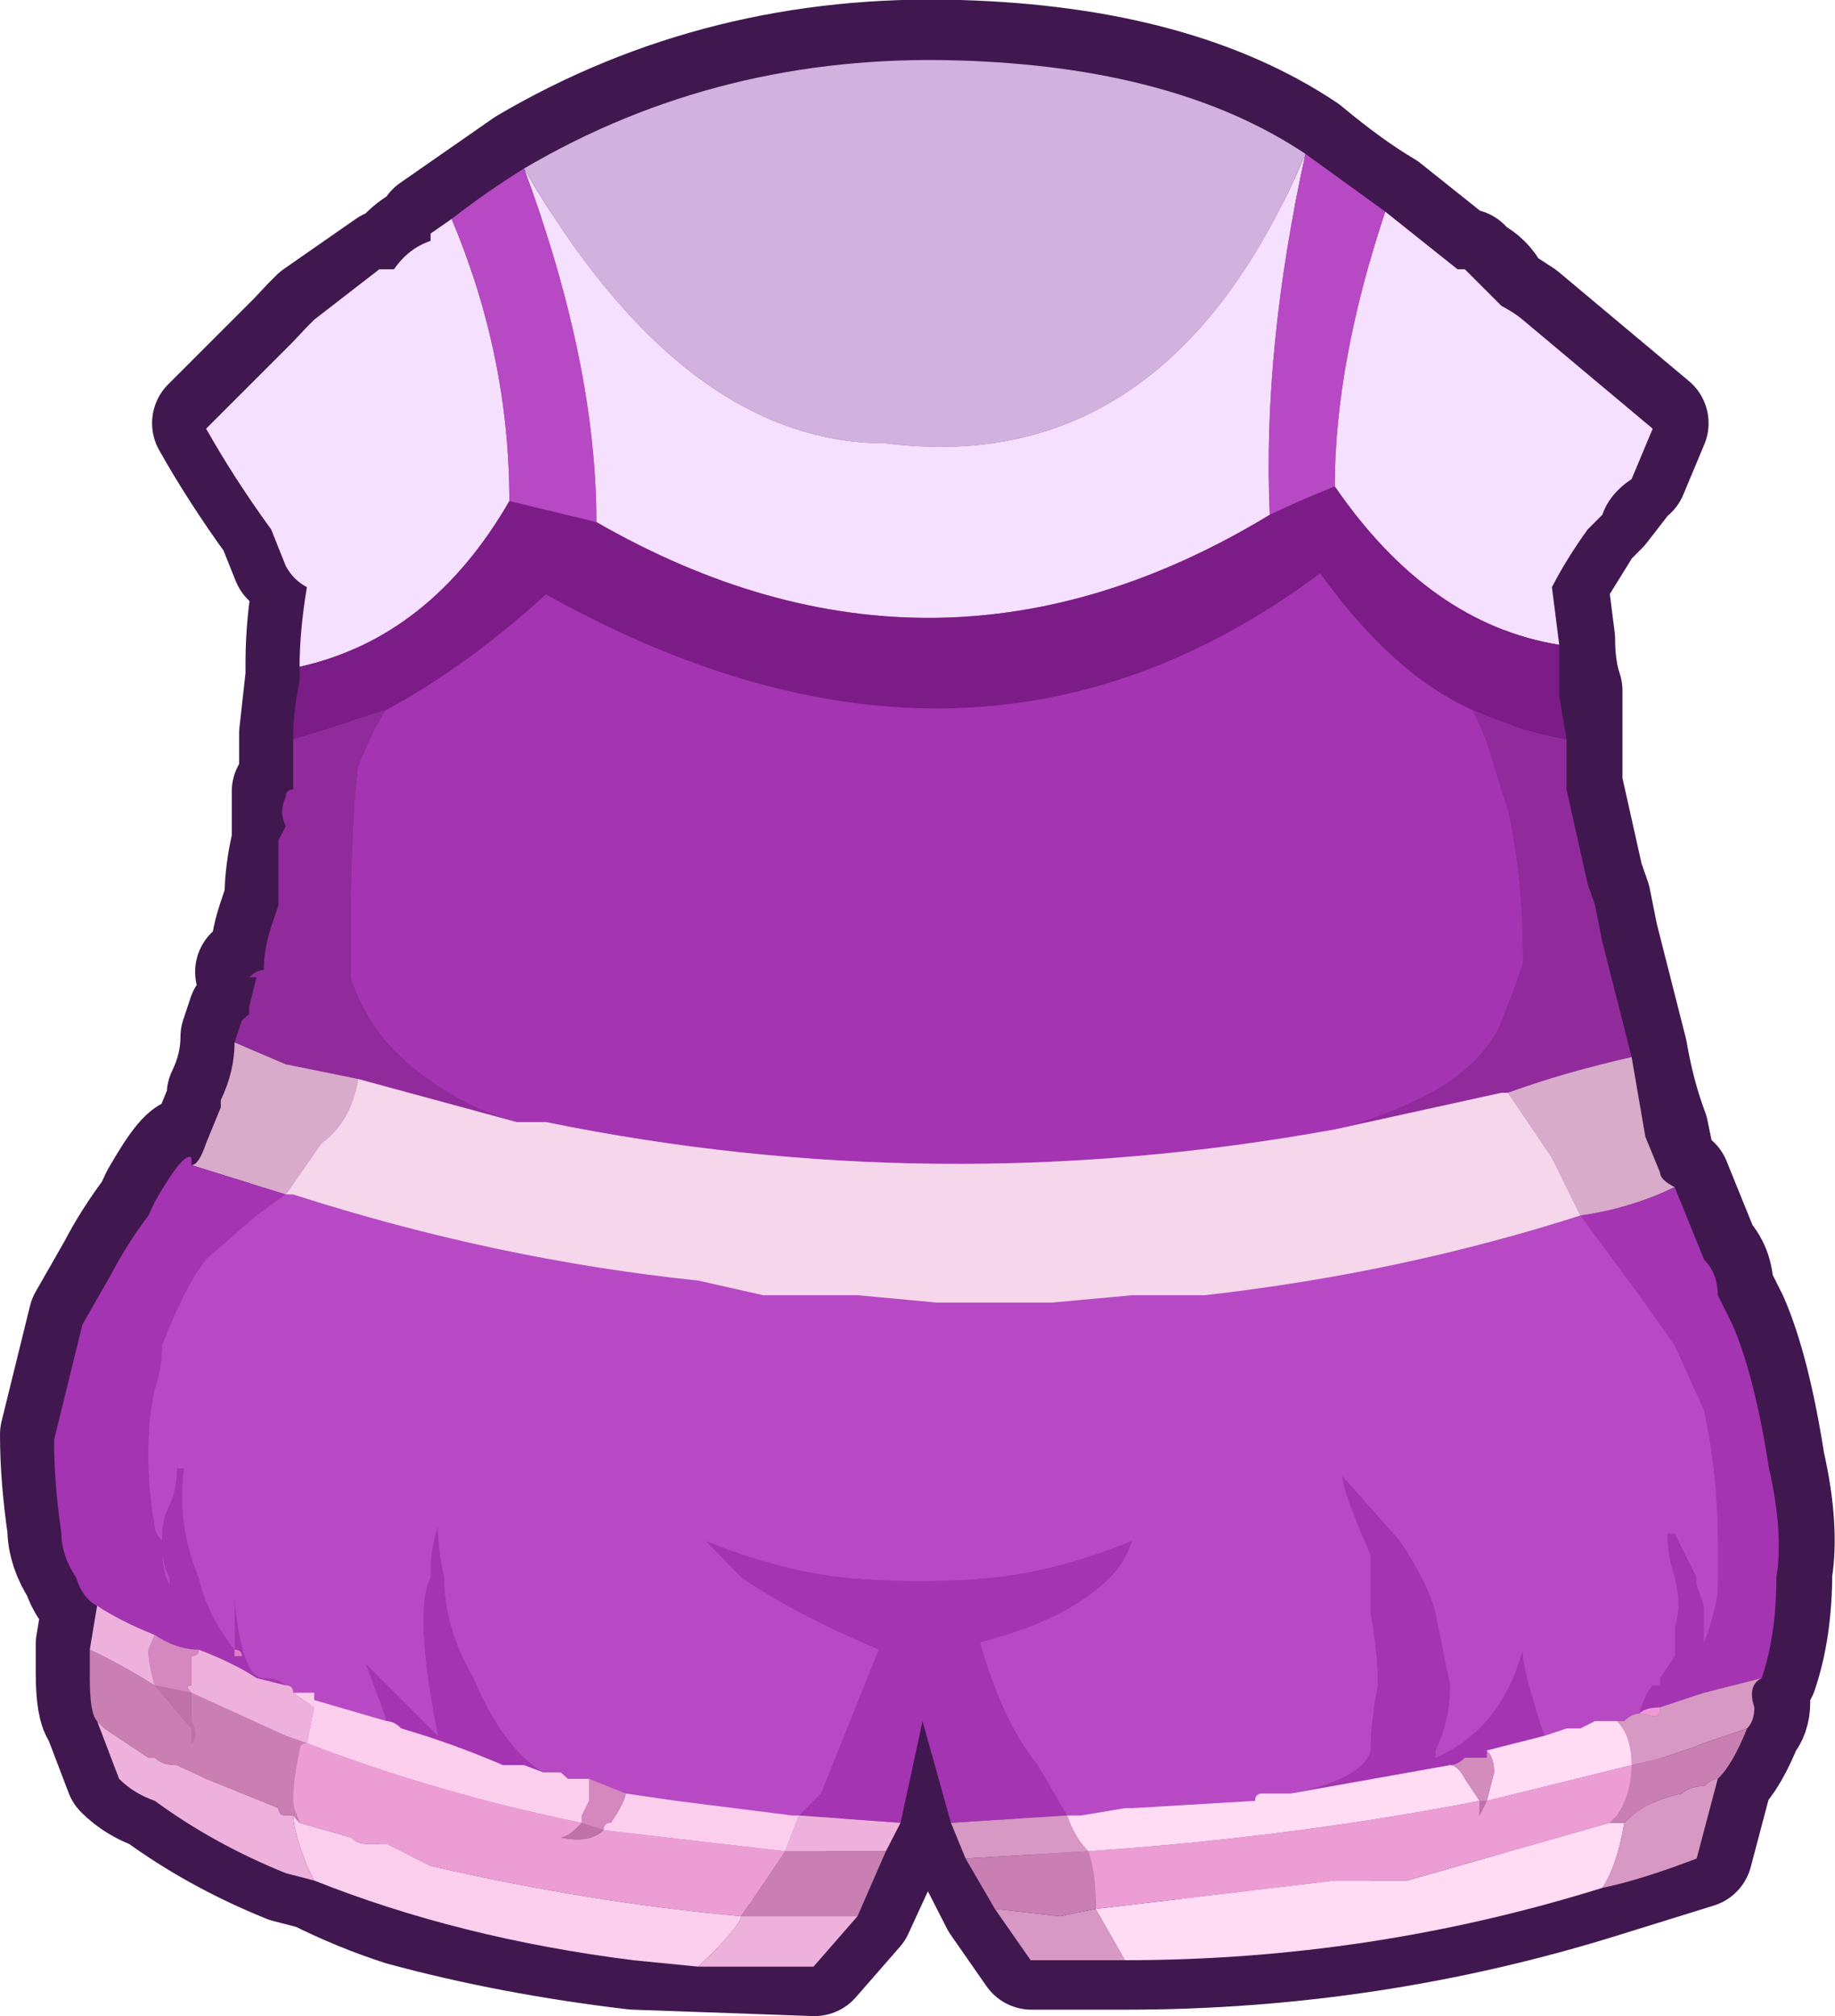 <?xml version="1.0" encoding="UTF-8" standalone="no"?>
<svg xmlns:xlink="http://www.w3.org/1999/xlink" height="110.05px" width="100.15px" xmlns="http://www.w3.org/2000/svg">
  <g transform="matrix(1.0, 0.0, 0.0, 1.0, 4.35, 1.95)">
    <path d="M84.75 23.9 Q84.35 23.9 84.35 24.3 L83.15 25.85 82.35 26.65 80.4 29.8 80.8 32.95 Q80.8 34.55 81.2 35.75 L81.2 38.1 81.2 39.65 81.2 40.85 82.35 46.0 82.75 47.15 83.15 49.15 84.75 55.45 Q85.15 57.8 85.9 59.8 L86.3 61.75 Q86.3 62.15 87.1 62.55 L88.7 66.5 Q89.45 67.25 89.45 68.45 L90.25 70.05 Q91.45 72.8 92.25 77.9 93.05 81.45 92.65 83.85 92.65 87.0 91.85 89.35 91.05 89.75 91.45 90.95 91.45 91.7 91.05 92.1 90.25 94.1 89.45 94.85 L88.3 99.2 83.15 100.8 Q70.5 104.75 57.1 104.75 L51.95 104.75 50.0 101.95 47.6 97.25 46.05 91.7 44.85 97.25 42.5 102.35 40.1 105.1 30.25 104.75 Q23.5 103.95 17.6 102.35 15.25 101.6 12.85 100.4 L11.3 100.0 Q7.35 98.4 4.15 96.05 3.0 95.65 2.2 94.85 L1.0 91.7 Q0.6 91.3 0.6 89.35 L0.6 87.8 1.0 85.4 Q0.2 85.0 -0.15 83.85 -0.95 82.65 -0.95 81.45 -1.35 78.7 -1.35 76.35 L0.2 70.05 1.8 67.25 Q2.6 65.7 3.8 64.1 L4.15 63.35 Q5.75 60.55 6.15 60.95 L6.55 61.35 6.95 60.15 7.75 58.2 7.75 57.8 Q8.5 56.25 8.5 54.65 L8.9 53.45 9.3 53.1 9.3 52.7 9.7 51.1 9.3 51.1 Q9.7 50.7 10.1 50.7 10.1 49.55 10.5 48.35 L10.9 47.15 Q10.9 45.6 11.3 44.0 L11.3 43.6 11.3 42.85 11.3 41.25 11.7 40.85 11.7 39.65 11.7 38.9 11.7 38.1 12.05 34.95 12.05 34.15 Q12.05 32.2 12.45 29.8 L11.3 28.65 10.5 26.65 Q8.5 23.9 6.95 21.15 L11.7 16.4 12.45 15.6 12.85 15.2 16.8 12.45 17.2 12.45 Q18.0 11.3 19.2 10.9 L19.2 10.5 20.35 9.7 24.3 6.95 Q35.0 0.65 48.0 1.05 59.85 1.4 66.95 6.15 69.35 8.15 71.3 9.3 L75.25 12.45 75.65 12.45 76.05 12.85 Q76.85 13.25 77.25 14.05 L77.65 14.45 78.8 15.2 85.9 21.15 84.75 23.9" fill="#a553af" fill-rule="evenodd" stroke="none"/>
    <path d="M84.75 23.9 Q84.35 23.9 84.35 24.3 L83.15 25.85 82.35 26.65 80.4 29.8 80.8 32.95 Q80.8 34.55 81.2 35.75 L81.2 38.1 81.2 39.65 81.2 40.85 82.35 46.0 82.75 47.15 83.15 49.15 84.75 55.45 Q85.15 57.8 85.9 59.8 L86.3 61.75 Q86.3 62.15 87.1 62.55 L88.7 66.5 Q89.45 67.25 89.45 68.45 L90.25 70.05 Q91.45 72.8 92.25 77.9 93.05 81.45 92.65 83.85 92.65 87.0 91.85 89.35 91.05 89.75 91.45 90.95 91.45 91.7 91.05 92.1 90.25 94.1 89.45 94.85 L88.3 99.2 83.15 100.8 Q70.5 104.75 57.1 104.75 L51.95 104.75 50.0 101.95 47.6 97.25 46.05 91.7 44.85 97.25 42.5 102.35 40.1 105.1 30.25 104.75 Q23.5 103.95 17.6 102.35 15.25 101.6 12.85 100.4 L11.3 100.0 Q7.35 98.4 4.15 96.05 3.0 95.65 2.2 94.85 L1.0 91.7 Q0.6 91.3 0.6 89.35 L0.6 87.8 1.0 85.4 Q0.2 85.0 -0.15 83.85 -0.95 82.65 -0.95 81.45 -1.35 78.7 -1.35 76.35 L0.2 70.05 1.8 67.25 Q2.6 65.7 3.8 64.1 L4.15 63.35 Q5.75 60.55 6.15 60.95 L6.55 61.35 6.95 60.15 7.75 58.2 7.75 57.8 Q8.5 56.25 8.5 54.65 L8.9 53.45 9.3 53.1 9.3 52.7 9.7 51.1 9.3 51.1 Q9.7 50.7 10.1 50.7 10.1 49.55 10.5 48.35 L10.9 47.15 Q10.9 45.6 11.3 44.0 L11.3 43.6 11.3 42.85 11.3 41.25 11.7 40.85 11.7 39.65 11.7 38.9 11.7 38.1 12.05 34.95 12.05 34.15 Q12.05 32.2 12.45 29.8 L11.3 28.65 10.5 26.65 Q8.5 23.9 6.95 21.15 L11.7 16.4 12.45 15.6 12.85 15.2 16.8 12.45 17.2 12.45 Q18.0 11.3 19.2 10.9 L19.2 10.5 20.35 9.7 24.3 6.95 Q35.0 0.65 48.0 1.05 59.85 1.4 66.95 6.15 69.35 8.15 71.3 9.3 L75.25 12.45 75.65 12.45 76.05 12.85 Q76.85 13.25 77.25 14.05 L77.65 14.45 78.8 15.2 85.9 21.15 84.75 23.9 Z" fill="none" stroke="#40184f" stroke-linecap="round" stroke-linejoin="round" stroke-width="6.0"/>
    <path d="M81.15 38.4 L81.15 39.95 81.15 41.15 82.3 46.3 82.7 47.45 83.1 49.45 84.7 55.75 Q81.15 56.55 77.95 57.7 L77.6 57.7 68.5 59.7 Q71.65 58.9 74.4 57.3 76.8 55.75 77.6 53.75 L78.35 51.8 78.75 50.6 Q78.75 45.9 77.95 42.35 L77.2 39.95 Q76.8 38.4 76.0 36.8 78.75 38.0 81.15 38.4 M8.45 54.95 L8.85 53.75 9.25 53.4 9.25 53.0 9.65 51.4 9.25 51.4 Q9.65 51.0 10.05 51.0 10.05 49.85 10.45 48.65 L10.85 47.45 10.85 44.3 10.85 43.9 11.25 43.15 Q10.85 42.35 11.25 41.55 11.25 41.15 11.65 41.15 L11.65 39.95 11.65 39.2 11.65 38.4 16.75 36.8 Q15.95 38.0 15.2 39.95 14.8 43.5 14.8 49.45 L14.8 51.4 Q15.6 53.75 17.15 55.35 19.9 58.1 23.85 59.3 L15.2 56.95 11.25 56.15 8.45 54.95" fill="#912b9c" fill-rule="evenodd" stroke="none"/>
    <path d="M71.25 9.6 L75.2 12.75 75.6 12.75 76.0 13.15 77.2 14.35 77.6 14.75 Q78.35 15.15 78.75 15.5 L85.85 21.45 84.7 24.2 Q83.5 25.0 83.1 26.15 L82.3 26.95 Q81.15 28.55 80.35 30.1 L80.75 33.25 Q73.65 32.1 68.5 24.6 68.5 17.9 71.25 9.6 M12.0 34.45 Q12.0 32.5 12.4 30.1 11.65 29.7 11.25 28.95 L10.45 26.95 Q8.45 24.2 6.9 21.45 L11.65 16.7 12.4 15.9 12.8 15.5 16.35 12.75 17.15 12.75 Q17.95 11.6 19.15 11.2 L19.15 10.8 20.3 10.0 Q23.45 17.5 23.45 25.4 19.15 32.85 12.0 34.45 M24.25 7.25 Q32.95 22.25 44.0 22.25 59.4 24.2 66.9 6.45 64.55 17.1 64.95 26.15 46.75 37.2 28.2 26.55 28.2 17.9 24.25 7.25" fill="#f6e0ff" fill-rule="evenodd" stroke="none"/>
    <path d="M84.7 55.75 L85.45 60.1 86.25 62.05 Q86.25 62.45 87.05 62.85 84.7 64.0 81.9 64.4 L80.35 61.25 77.95 57.7 Q81.15 56.55 84.7 55.75 M6.1 61.65 Q6.5 61.65 6.9 60.45 L7.7 58.5 7.7 58.1 Q8.45 56.55 8.45 54.95 L11.25 56.15 15.2 56.95 Q14.8 59.3 13.2 60.45 L11.25 63.25 6.1 61.65" fill="#d9abca" fill-rule="evenodd" stroke="none"/>
    <path d="M87.05 62.85 L88.65 66.8 Q89.4 67.55 89.4 68.75 L90.2 70.35 Q91.4 73.1 92.2 78.2 93.0 81.75 92.6 84.15 92.6 87.3 91.8 89.65 L88.65 90.45 86.25 91.25 Q85.45 91.25 85.1 91.6 85.45 90.45 85.85 90.05 L86.25 90.05 86.25 89.65 87.05 88.45 87.05 86.9 Q87.45 85.7 87.05 84.15 86.65 82.95 86.65 81.75 L87.05 81.75 88.25 84.15 88.25 84.55 88.65 85.7 88.65 86.9 88.65 87.7 Q89.4 85.7 89.4 84.55 L89.4 84.15 89.4 82.15 Q89.4 78.6 88.65 75.05 L87.05 71.5 85.1 68.75 81.9 64.4 Q84.7 64.0 87.05 62.85 M47.55 97.55 L46.0 92.0 44.8 97.55 39.25 97.15 40.45 95.95 43.6 88.1 Q38.9 86.1 36.1 84.15 L34.15 82.15 Q38.1 83.75 41.65 84.15 46.0 84.55 49.95 84.15 53.5 83.75 57.45 82.15 57.05 83.35 56.25 84.15 53.9 86.5 49.15 87.7 50.35 92.0 52.3 94.4 L53.9 97.15 47.55 97.55 M0.95 85.7 Q0.15 85.3 -0.2 84.15 -1.0 82.95 -1.0 81.75 -1.4 79.0 -1.4 76.65 L0.15 70.35 1.75 67.55 Q2.55 66.0 3.75 64.4 L4.1 63.65 Q5.7 60.85 6.1 61.25 L6.1 61.65 11.25 63.25 9.65 64.4 6.9 66.8 Q5.7 68.35 4.5 71.5 4.5 72.7 4.1 73.9 3.75 75.45 3.75 77.45 3.75 79.4 4.1 81.35 4.1 81.75 4.5 82.15 L4.5 81.75 Q4.5 81.0 4.9 80.2 5.3 79.4 5.3 78.2 L5.7 78.2 Q5.3 81.35 6.5 84.15 6.9 86.1 8.45 88.1 L8.45 85.3 Q8.85 89.65 10.05 89.65 10.85 89.65 11.25 90.05 L9.65 89.65 Q8.45 88.85 6.5 88.1 5.3 88.1 4.1 87.3 2.15 86.5 0.95 85.7 M16.75 92.0 L16.35 90.85 15.6 88.85 19.55 92.8 Q18.75 88.85 18.75 86.5 18.75 84.9 19.15 84.15 L19.15 83.75 Q19.15 82.55 19.55 81.35 19.55 82.55 19.9 84.15 19.9 86.9 21.5 89.65 23.1 93.45 25.3 94.8 L24.25 94.4 23.1 94.4 Q20.3 93.2 17.55 92.4 17.15 92.0 16.75 92.0 M66.1 95.95 Q70.05 95.15 70.45 93.6 70.45 92.0 70.85 90.05 70.85 88.45 70.45 86.1 L70.45 82.95 Q68.9 79.4 68.9 78.6 L72.05 82.15 Q73.65 84.55 74.0 86.1 L74.8 90.05 Q74.8 92.0 74.0 93.6 L74.0 94.0 Q77.6 92.4 78.75 88.1 78.75 89.25 79.95 92.8 L76.8 93.6 76.8 94.0 75.6 94.0 Q75.2 94.4 74.8 94.4 L66.1 95.95 M76.0 36.8 Q76.8 38.4 77.2 39.95 L77.95 42.35 Q78.75 45.9 78.75 50.6 L78.35 51.8 77.6 53.75 Q76.8 55.75 74.4 57.3 71.65 58.9 68.5 59.7 46.75 63.65 25.45 59.3 L24.25 59.3 23.85 59.3 Q19.9 58.1 17.15 55.35 15.6 53.75 14.8 51.4 L14.8 49.45 Q14.8 43.5 15.2 39.95 15.95 38.0 16.75 36.8 21.1 34.45 25.45 30.5 48.75 43.5 67.7 29.35 71.65 34.85 76.0 36.8 M4.9 84.15 Q4.55 83.55 4.5 82.7 4.55 83.95 4.9 84.55 L4.9 84.15 M8.45 88.1 L8.45 88.45 8.85 88.45 Q8.85 88.1 8.45 88.1" fill="#a434b1" fill-rule="evenodd" stroke="none"/>
    <path d="M20.3 10.0 Q22.3 8.45 24.25 7.25 28.2 17.9 28.2 26.55 L23.45 25.4 Q23.45 17.5 20.3 10.0 M66.9 6.45 L71.25 9.6 Q68.5 17.9 68.5 24.6 66.5 25.4 64.95 26.15 64.55 17.1 66.9 6.45 M81.9 64.4 L85.1 68.75 87.05 71.5 88.65 75.05 Q89.4 78.6 89.4 82.15 L89.4 84.15 89.4 84.55 Q89.4 85.7 88.65 87.7 L88.65 86.9 88.65 85.7 88.25 84.55 88.25 84.15 87.05 81.75 86.65 81.75 Q86.65 82.95 87.05 84.15 87.45 85.7 87.05 86.9 L87.05 88.45 86.25 89.65 86.25 90.05 85.85 90.05 Q85.45 90.45 85.1 91.6 84.7 91.6 84.3 92.0 L83.9 92.0 82.7 92.0 81.9 92.4 81.15 92.4 79.95 92.8 Q78.75 89.25 78.75 88.1 77.6 92.4 74.0 94.0 L74.0 93.6 Q74.8 92.0 74.8 90.05 L74.0 86.1 Q73.65 84.55 72.05 82.15 L68.9 78.6 Q68.9 79.4 70.45 82.95 L70.45 86.1 Q70.85 88.45 70.85 90.05 70.45 92.0 70.45 93.6 70.05 95.15 66.1 95.95 L64.55 95.95 Q64.15 95.95 64.15 96.35 L57.45 96.75 57.05 96.75 54.65 97.15 53.9 97.15 52.3 94.4 Q50.35 92.0 49.15 87.7 53.9 86.5 56.25 84.15 57.05 83.35 57.45 82.15 53.5 83.75 49.95 84.15 46.0 84.55 41.65 84.15 38.1 83.75 34.15 82.15 L36.1 84.15 Q38.9 86.1 43.6 88.1 L40.45 95.95 39.25 97.15 38.9 97.15 32.55 96.35 29.8 95.95 27.8 95.15 26.65 95.15 26.25 94.8 25.35 94.8 25.3 94.8 Q23.1 93.45 21.5 89.65 19.9 86.9 19.9 84.15 19.55 82.55 19.55 81.35 19.15 82.55 19.15 83.75 L19.15 84.15 Q18.75 84.9 18.75 86.5 18.75 88.85 19.55 92.8 L15.6 88.85 16.35 90.85 16.75 92.0 12.8 90.85 12.8 90.45 11.65 90.45 Q11.65 90.05 11.25 90.05 10.85 89.65 10.05 89.65 8.85 89.65 8.45 85.3 L8.45 88.1 Q6.9 86.1 6.5 84.15 5.3 81.35 5.7 78.2 L5.3 78.2 Q5.3 79.4 4.9 80.2 4.5 81.0 4.5 81.75 L4.5 82.15 Q4.1 81.75 4.1 81.35 3.75 79.4 3.75 77.45 3.75 75.45 4.1 73.9 4.5 72.7 4.5 71.5 5.7 68.35 6.9 66.8 L9.65 64.4 11.25 63.25 11.65 63.25 Q22.7 66.8 33.75 67.95 L37.3 68.75 38.5 68.75 39.25 68.75 40.45 68.75 42.45 68.75 46.75 69.15 50.35 69.15 52.3 69.15 53.1 69.15 57.45 68.75 61.4 68.75 Q72.05 67.55 81.9 64.4 M4.9 84.15 L4.9 84.55 Q4.55 83.95 4.5 82.7 4.55 83.55 4.9 84.15" fill="#b749c4" fill-rule="evenodd" stroke="none"/>
    <path d="M91.8 89.65 Q91.0 90.05 91.4 91.25 91.4 92.0 91.0 92.4 L88.65 93.2 Q86.65 94.0 84.7 94.4 84.7 92.8 83.9 92.0 L84.3 92.0 Q84.7 91.6 85.1 91.6 L85.45 91.6 Q86.25 92.0 86.25 91.25 L88.65 90.45 91.8 89.65 M89.4 95.15 L88.25 99.5 Q85.1 100.7 83.1 101.1 83.9 99.9 84.3 97.55 85.45 96.35 87.45 95.95 87.85 95.55 88.65 95.55 89.05 95.15 89.4 95.15 M57.05 105.05 L51.9 105.05 49.95 102.25 53.5 102.65 55.45 102.25 57.05 105.05 M48.35 99.5 L47.55 97.55 53.9 97.15 Q54.3 98.35 55.05 99.1 L48.35 99.5" fill="#d798c3" fill-rule="evenodd" stroke="none"/>
    <path d="M85.1 91.6 Q85.45 91.25 86.25 91.25 86.25 92.0 85.45 91.6 L85.1 91.6" fill="#ee99d5" fill-rule="evenodd" stroke="none"/>
    <path d="M83.1 101.1 Q70.45 105.05 57.05 105.05 L55.45 102.25 68.5 100.7 70.85 100.7 72.45 100.7 83.5 97.55 84.3 97.55 Q83.9 99.9 83.1 101.1 M53.9 97.15 L54.65 97.15 57.05 96.75 57.45 96.75 64.15 96.35 Q64.15 95.95 64.55 95.95 L66.1 95.95 74.8 94.4 Q75.2 94.4 75.6 95.15 L76.4 96.35 Q66.1 98.35 55.05 99.1 54.3 98.35 53.9 97.15 M79.95 92.8 L81.15 92.4 81.9 92.4 82.7 92.0 83.9 92.0 Q84.7 92.8 84.7 94.4 L76.8 96.35 77.2 94.8 Q77.2 94.0 76.8 93.6 L79.95 92.8" fill="#ffdbf4" fill-rule="evenodd" stroke="none"/>
    <path d="M91.0 92.4 Q90.2 94.4 89.4 95.15 89.05 95.15 88.65 95.55 87.85 95.55 87.45 95.95 85.45 96.35 84.3 97.55 L83.5 97.55 83.9 97.15 Q84.7 95.95 84.7 94.4 86.65 94.0 88.65 93.2 L91.0 92.4 M49.95 102.25 L48.35 99.5 55.05 99.1 Q55.45 100.3 55.45 101.9 L55.45 102.25 53.5 102.65 49.95 102.25 M44.0 99.1 L42.45 102.65 40.05 102.65 36.5 102.65 36.1 102.65 38.5 99.1 44.0 99.1 M0.95 92.0 Q0.55 91.6 0.55 89.65 L0.55 88.1 Q2.15 88.85 4.1 90.05 L6.1 92.4 6.1 93.2 Q6.5 92.8 6.1 92.0 L6.1 90.45 11.25 92.8 12.4 93.2 Q12.0 93.2 12.0 93.6 11.65 95.15 11.65 96.35 11.65 96.75 12.0 97.55 L11.65 97.15 11.25 97.15 Q10.85 97.15 10.85 96.75 L6.9 95.15 5.3 94.4 Q4.5 94.4 4.1 94.0 L3.75 94.0 1.35 92.4 0.95 92.0" fill="#c97fb2" fill-rule="evenodd" stroke="none"/>
    <path d="M84.7 94.4 Q84.7 95.95 83.9 97.15 L83.5 97.55 72.45 100.7 70.85 100.7 68.5 100.7 55.45 102.25 55.45 101.9 Q55.45 100.3 55.05 99.1 66.1 98.35 76.4 96.35 L76.4 97.15 76.8 96.35 84.7 94.4 M12.0 97.55 Q11.65 96.75 11.65 96.35 11.65 95.15 12.0 93.6 12.0 93.2 12.4 93.2 19.55 95.95 27.4 97.55 26.65 98.35 26.25 98.35 27.8 98.7 28.6 97.95 L38.5 99.1 36.1 102.65 Q27.8 101.9 19.15 99.9 L16.75 98.7 15.6 98.7 Q15.2 98.7 14.8 98.35 L12.0 97.55" fill="#ec9ed4" fill-rule="evenodd" stroke="none"/>
    <path d="M80.75 33.25 L80.75 36.05 81.15 38.4 Q78.75 38.0 76.0 36.8 71.65 34.85 67.7 29.35 48.75 43.5 25.45 30.5 21.1 34.45 16.75 36.8 L11.65 38.4 Q11.65 36.8 12.0 35.25 L12.0 34.45 Q19.15 32.85 23.45 25.4 L28.2 26.55 Q46.75 37.2 64.95 26.15 66.5 25.4 68.5 24.6 73.65 32.1 80.75 33.25" fill="#7c1c87" fill-rule="evenodd" stroke="none"/>
    <path d="M24.25 7.25 Q34.95 0.95 47.95 1.35 59.8 1.7 66.9 6.45 59.4 24.2 44.0 22.25 32.95 22.25 24.25 7.25" fill="#d1b1de" fill-rule="evenodd" stroke="none"/>
    <path d="M81.9 64.4 Q72.05 67.55 61.4 68.75 L57.45 68.75 53.1 69.15 52.3 69.15 50.35 69.15 46.75 69.15 42.45 68.75 40.45 68.75 39.25 68.75 38.5 68.75 37.3 68.75 33.75 67.95 Q22.7 66.8 11.65 63.25 L11.25 63.25 13.2 60.45 Q14.8 59.3 15.2 56.95 L23.85 59.3 24.25 59.3 25.45 59.3 Q46.75 63.65 68.5 59.7 L77.6 57.7 77.95 57.7 80.35 61.25 81.9 64.4" fill="#f5d6eb" fill-rule="evenodd" stroke="none"/>
    <path d="M8.45 88.1 Q8.85 88.1 8.85 88.45 L8.45 88.45 8.45 88.1" fill="#e27ec4" fill-rule="evenodd" stroke="none"/>
    <path d="M76.8 96.35 L76.4 97.15 76.4 96.35 76.8 96.35 M6.1 90.45 L6.1 92.0 Q6.5 92.8 6.1 93.2 L6.1 92.4 4.1 90.05 6.1 90.45 M28.6 97.95 Q27.8 98.7 26.25 98.35 26.65 98.35 27.4 97.55 L28.6 97.95" fill="#bf72a7" fill-rule="evenodd" stroke="none"/>
    <path d="M44.8 97.55 L44.0 99.1 38.5 99.1 39.25 97.15 44.8 97.55 M42.45 102.65 L40.05 105.4 33.75 105.4 34.55 104.65 Q36.1 103.05 36.1 102.65 L36.5 102.65 40.05 102.65 42.45 102.65 M12.8 100.7 L11.25 100.3 Q7.3 98.7 4.1 96.35 2.95 95.95 2.15 95.15 L0.95 92.0 1.35 92.4 3.75 94.0 4.1 94.0 Q4.5 94.4 5.3 94.4 L6.9 95.15 10.85 96.75 Q10.85 97.15 11.25 97.15 L11.65 97.15 Q11.65 97.95 12.4 99.9 L12.8 100.7 M0.55 88.1 L0.95 85.7 Q2.15 86.5 4.1 87.3 L3.75 88.1 Q3.75 88.85 4.1 90.05 2.15 88.85 0.55 88.1 M11.25 90.05 Q11.65 90.05 11.65 90.45 L12.8 91.25 12.4 93.2 11.25 92.8 6.1 90.45 Q5.7 90.05 6.1 90.05 L6.1 88.45 Q6.5 88.45 6.5 88.1 8.45 88.85 9.65 89.65 L11.25 90.05" fill="#eeb1db" fill-rule="evenodd" stroke="none"/>
    <path d="M27.8 95.15 L29.8 95.95 Q29.8 96.35 29.0 97.55 28.6 97.55 28.6 97.95 L27.4 97.55 27.4 97.15 27.8 96.35 27.8 95.15 M6.1 90.45 L4.1 90.05 Q3.75 88.85 3.75 88.1 L4.1 87.3 Q5.3 88.1 6.5 88.1 6.5 88.45 6.1 88.45 L6.1 90.05 Q5.7 90.05 6.1 90.45" fill="#d488bd" fill-rule="evenodd" stroke="none"/>
    <path d="M33.75 105.4 L30.2 105.05 Q20.7 103.85 12.8 100.7 L12.4 99.9 Q11.65 97.95 11.65 97.15 L12.0 97.55 14.8 98.35 Q15.2 98.7 15.6 98.7 L16.75 98.7 19.15 99.9 Q27.8 101.9 36.1 102.65 36.1 103.05 34.55 104.65 L33.75 105.4 M11.65 90.45 L12.8 90.45 12.8 90.85 16.75 92.0 Q17.15 92.0 17.55 92.4 20.3 93.2 23.1 94.4 L24.25 94.4 25.3 94.8 25.35 94.8 26.25 94.8 26.65 95.15 27.8 95.15 27.8 96.35 27.4 97.15 27.4 97.55 Q19.55 95.95 12.4 93.2 L12.8 91.25 11.65 90.45 M29.8 95.95 L32.55 96.35 38.9 97.15 39.25 97.15 38.5 99.1 28.6 97.95 Q28.6 97.55 29.0 97.55 29.8 96.35 29.8 95.95" fill="#fcceee" fill-rule="evenodd" stroke="none"/>
    <path d="M76.4 96.35 L75.6 95.15 Q75.2 94.4 74.8 94.4 75.2 94.4 75.6 94.0 L76.8 94.0 76.8 93.6 Q77.2 94.0 77.2 94.8 L76.8 96.35 76.4 96.35" fill="#d28dbc" fill-rule="evenodd" stroke="none"/>
  </g>
</svg>
